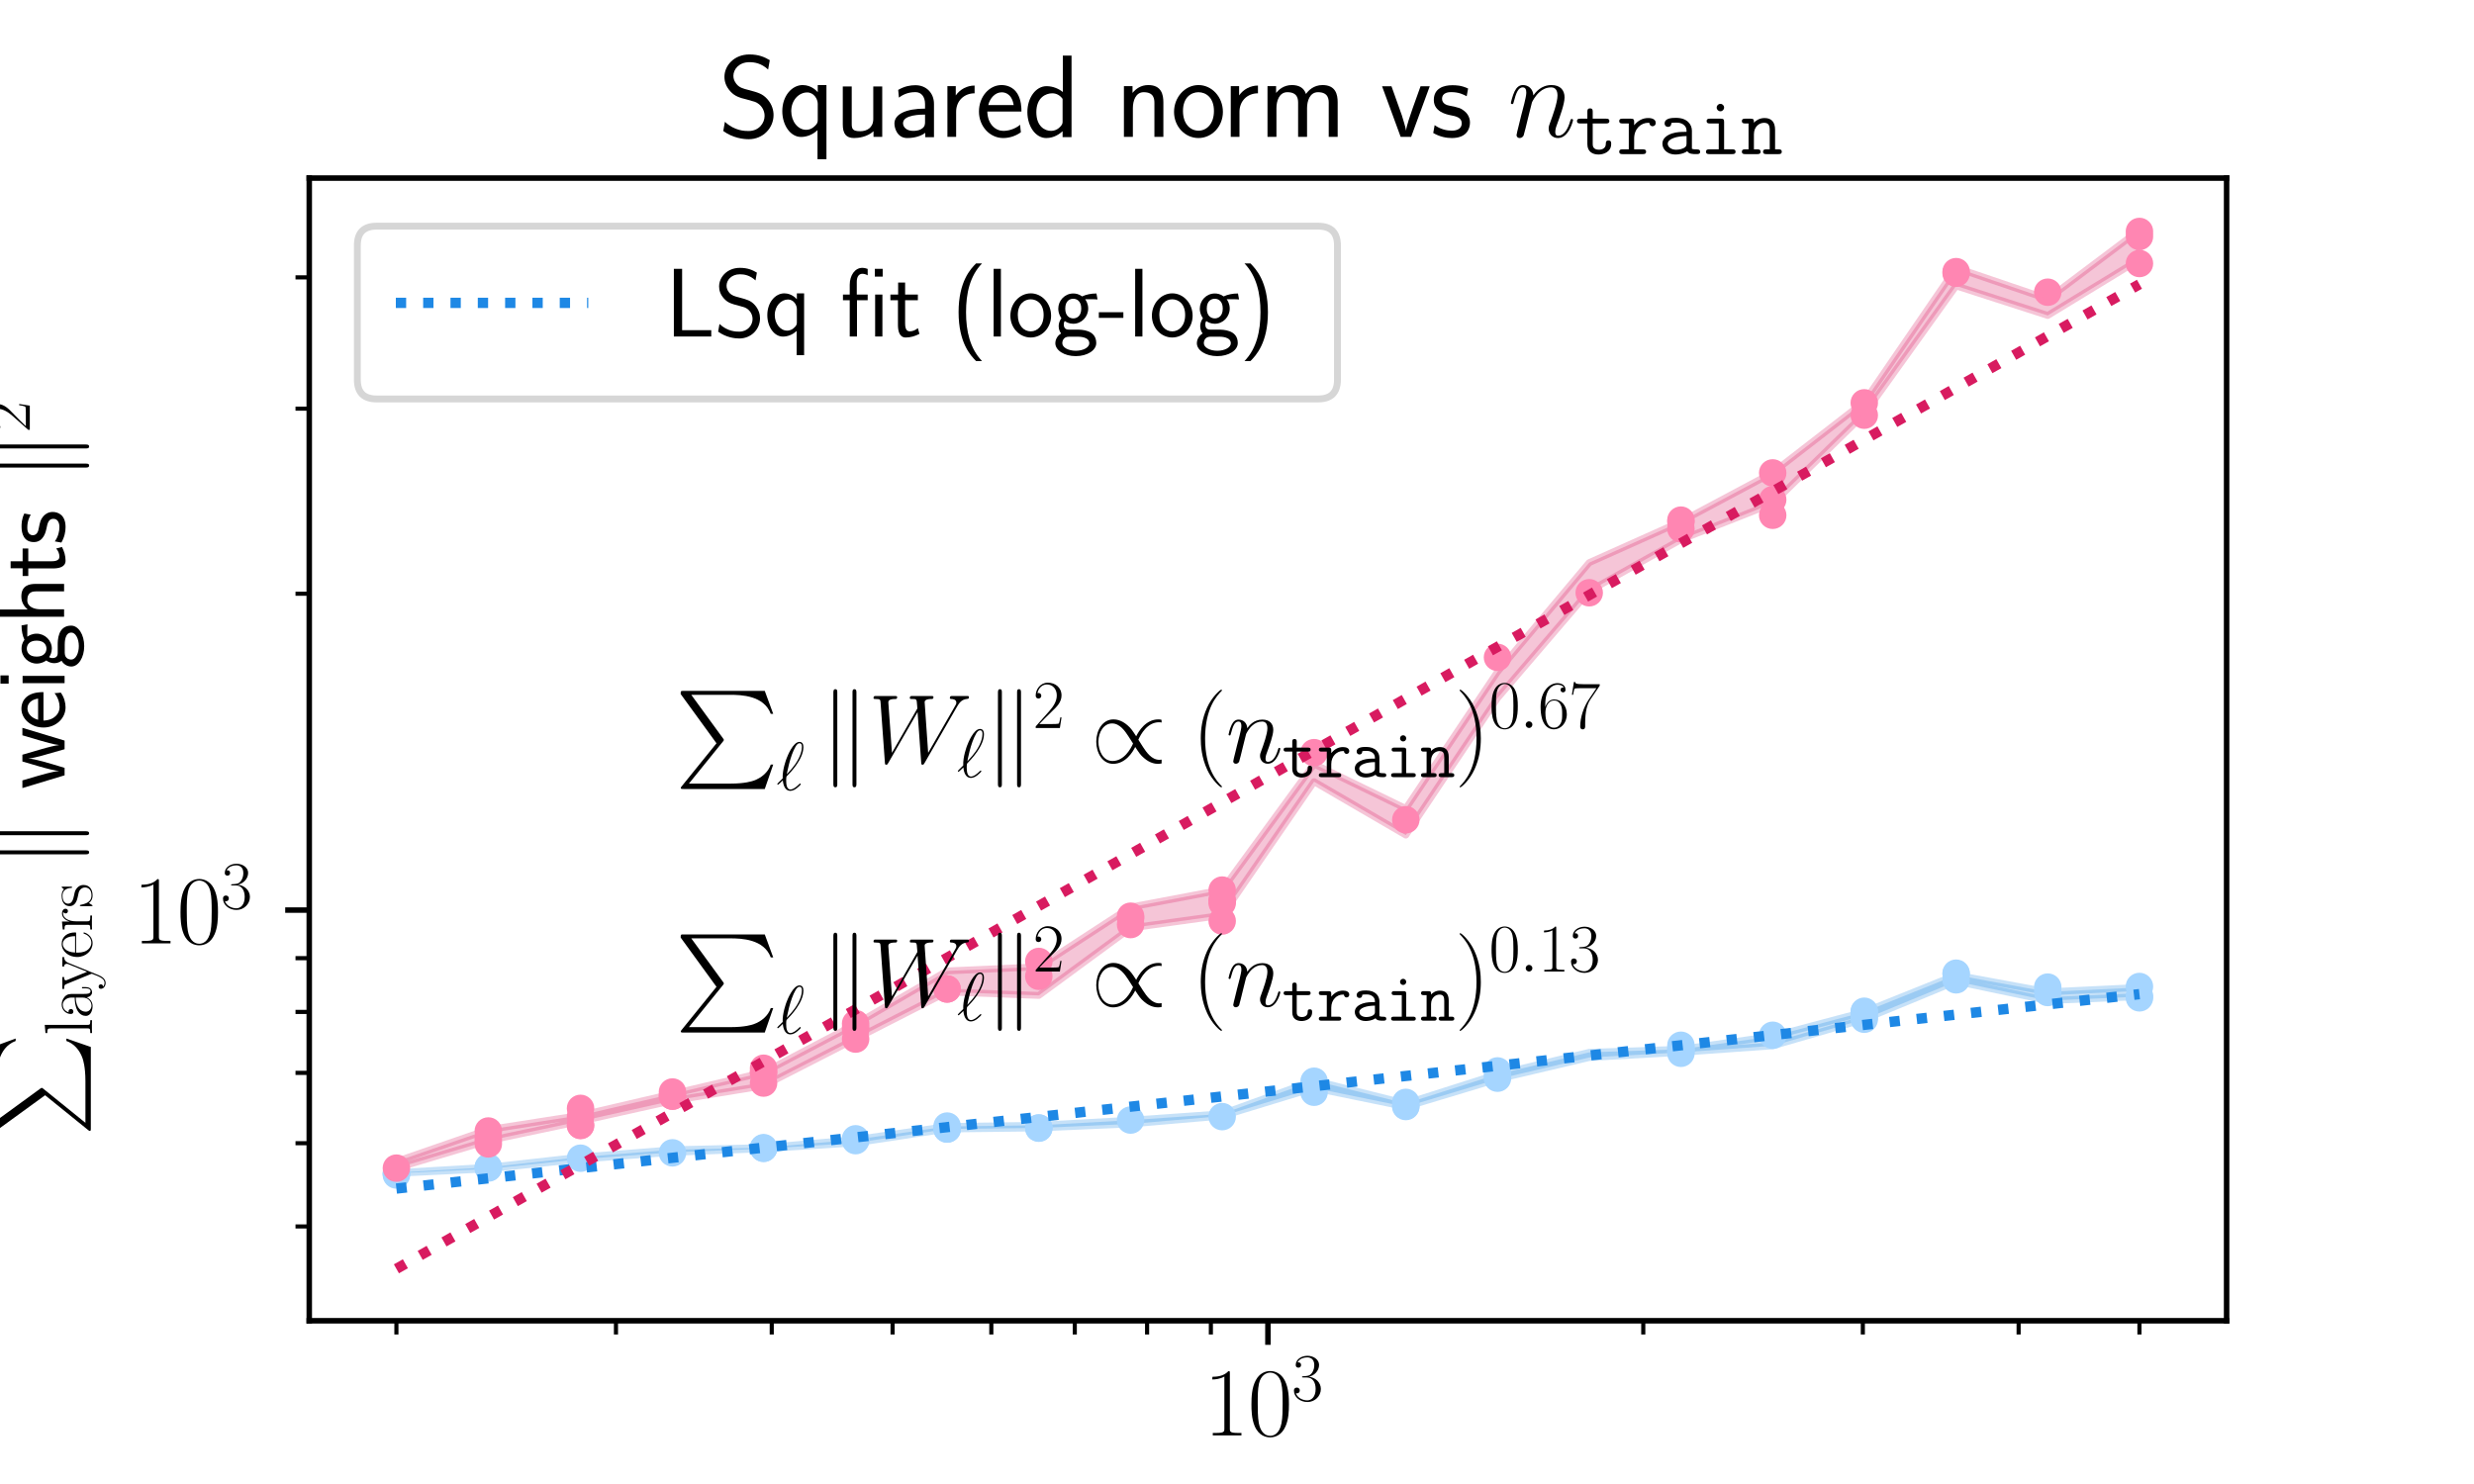 <?xml version="1.0" encoding="utf-8" standalone="no"?>
<!DOCTYPE svg PUBLIC "-//W3C//DTD SVG 1.1//EN"
  "http://www.w3.org/Graphics/SVG/1.1/DTD/svg11.dtd">
<svg xmlns:xlink="http://www.w3.org/1999/xlink" width="360pt" height="216pt" viewBox="0 0 360 216" xmlns="http://www.w3.org/2000/svg" version="1.1">
 <defs>
  <style type="text/css">*{stroke-linejoin: round; stroke-linecap: butt}</style>
 </defs>
 <g id="figure_1">
  <g id="patch_1">
   <path d="M 0 216 
L 360 216 
L 360 0 
L 0 0 
z
" style="fill: #ffffff"/>
  </g>
  <g id="axes_1">
   <g id="patch_2">
    <path d="M 45 192.24 
L 324 192.24 
L 324 25.92 
L 45 25.92 
z
" style="fill: #ffffff"/>
   </g>
   <g id="PolyCollection_1">
    <defs>
     <path id="m0486d785ed" d="M 57.682 -45.322 
L 57.682 -45.223 
L 71.057 -45.866 
L 84.476 -47.278 
L 97.854 -48.279 
L 111.109 -48.795 
L 124.502 -49.653 
L 137.821 -51.675 
L 151.16 -51.824 
L 164.517 -52.407 
L 177.844 -53.557 
L 191.218 -57.64 
L 204.565 -54.904 
L 217.907 -58.928 
L 231.252 -62.079 
L 244.596 -62.827 
L 257.951 -63.781 
L 271.277 -67.648 
L 284.641 -73.158 
L 297.973 -70.362 
L 311.318 -70.939 
L 311.318 -72.273 
L 311.318 -72.273 
L 297.973 -71.629 
L 284.641 -74.079 
L 271.277 -68.71 
L 257.951 -65.172 
L 244.596 -63.281 
L 231.252 -62.83 
L 217.907 -59.637 
L 204.565 -55.384 
L 191.218 -58.723 
L 177.844 -53.882 
L 164.517 -52.954 
L 151.16 -52.21 
L 137.821 -52.04 
L 124.502 -50.133 
L 111.109 -48.959 
L 97.854 -48.65 
L 84.476 -47.586 
L 71.057 -46.095 
L 57.682 -45.322 
z
" style="stroke: #1e88e5; stroke-opacity: 0.25"/>
    </defs>
    <g clip-path="url(#pe529a5b559)">
     <use xlink:href="#m0486d785ed" x="0" y="216" style="fill: #1e88e5; fill-opacity: 0.25; stroke: #1e88e5; stroke-opacity: 0.25"/>
    </g>
   </g>
   <g id="PathCollection_1">
    <defs>
     <path id="mc51ce60c79" d="M 0 1.5 
C 0.398 1.5 0.779 1.342 1.061 1.061 
C 1.342 0.779 1.5 0.398 1.5 0 
C 1.5 -0.398 1.342 -0.779 1.061 -1.061 
C 0.779 -1.342 0.398 -1.5 0 -1.5 
C -0.398 -1.5 -0.779 -1.342 -1.061 -1.061 
C -1.342 -0.779 -1.5 -0.398 -1.5 0 
C -1.5 0.398 -1.342 0.779 -1.061 1.061 
C -0.779 1.342 -0.398 1.5 0 1.5 
z
" style="stroke: #a5d5ff"/>
    </defs>
    <g clip-path="url(#pe529a5b559)">
     <use xlink:href="#mc51ce60c79" x="124.502" y="165.894" style="fill: #a5d5ff; stroke: #a5d5ff"/>
     <use xlink:href="#mc51ce60c79" x="151.16" y="164.167" style="fill: #a5d5ff; stroke: #a5d5ff"/>
     <use xlink:href="#mc51ce60c79" x="71.057" y="170.008" style="fill: #a5d5ff; stroke: #a5d5ff"/>
     <use xlink:href="#mc51ce60c79" x="57.682" y="170.837" style="fill: #a5d5ff; stroke: #a5d5ff"/>
     <use xlink:href="#mc51ce60c79" x="311.318" y="145.236" style="fill: #a5d5ff; stroke: #a5d5ff"/>
     <use xlink:href="#mc51ce60c79" x="244.596" y="152.14" style="fill: #a5d5ff; stroke: #a5d5ff"/>
     <use xlink:href="#mc51ce60c79" x="124.502" y="165.757" style="fill: #a5d5ff; stroke: #a5d5ff"/>
     <use xlink:href="#mc51ce60c79" x="137.821" y="164.334" style="fill: #a5d5ff; stroke: #a5d5ff"/>
     <use xlink:href="#mc51ce60c79" x="217.907" y="155.878" style="fill: #a5d5ff; stroke: #a5d5ff"/>
     <use xlink:href="#mc51ce60c79" x="137.821" y="163.904" style="fill: #a5d5ff; stroke: #a5d5ff"/>
     <use xlink:href="#mc51ce60c79" x="137.821" y="164.324" style="fill: #a5d5ff; stroke: #a5d5ff"/>
     <use xlink:href="#mc51ce60c79" x="284.641" y="141.757" style="fill: #a5d5ff; stroke: #a5d5ff"/>
     <use xlink:href="#mc51ce60c79" x="217.907" y="156.931" style="fill: #a5d5ff; stroke: #a5d5ff"/>
     <use xlink:href="#mc51ce60c79" x="284.641" y="141.65" style="fill: #a5d5ff; stroke: #a5d5ff"/>
     <use xlink:href="#mc51ce60c79" x="311.318" y="143.587" style="fill: #a5d5ff; stroke: #a5d5ff"/>
     <use xlink:href="#mc51ce60c79" x="311.318" y="144.969" style="fill: #a5d5ff; stroke: #a5d5ff"/>
     <use xlink:href="#mc51ce60c79" x="244.596" y="153.041" style="fill: #a5d5ff; stroke: #a5d5ff"/>
     <use xlink:href="#mc51ce60c79" x="244.596" y="152.759" style="fill: #a5d5ff; stroke: #a5d5ff"/>
     <use xlink:href="#mc51ce60c79" x="137.821" y="164.217" style="fill: #a5d5ff; stroke: #a5d5ff"/>
     <use xlink:href="#mc51ce60c79" x="191.218" y="158.98" style="fill: #a5d5ff; stroke: #a5d5ff"/>
     <use xlink:href="#mc51ce60c79" x="71.057" y="169.888" style="fill: #a5d5ff; stroke: #a5d5ff"/>
     <use xlink:href="#mc51ce60c79" x="271.277" y="147.325" style="fill: #a5d5ff; stroke: #a5d5ff"/>
     <use xlink:href="#mc51ce60c79" x="204.565" y="160.457" style="fill: #a5d5ff; stroke: #a5d5ff"/>
     <use xlink:href="#mc51ce60c79" x="84.476" y="168.58" style="fill: #a5d5ff; stroke: #a5d5ff"/>
     <use xlink:href="#mc51ce60c79" x="191.218" y="157.375" style="fill: #a5d5ff; stroke: #a5d5ff"/>
     <use xlink:href="#mc51ce60c79" x="124.502" y="166.024" style="fill: #a5d5ff; stroke: #a5d5ff"/>
     <use xlink:href="#mc51ce60c79" x="204.565" y="160.97" style="fill: #a5d5ff; stroke: #a5d5ff"/>
     <use xlink:href="#mc51ce60c79" x="244.596" y="153.308" style="fill: #a5d5ff; stroke: #a5d5ff"/>
     <use xlink:href="#mc51ce60c79" x="97.854" y="167.798" style="fill: #a5d5ff; stroke: #a5d5ff"/>
     <use xlink:href="#mc51ce60c79" x="111.109" y="167.138" style="fill: #a5d5ff; stroke: #a5d5ff"/>
     <use xlink:href="#mc51ce60c79" x="297.973" y="143.678" style="fill: #a5d5ff; stroke: #a5d5ff"/>
     <use xlink:href="#mc51ce60c79" x="284.641" y="142.616" style="fill: #a5d5ff; stroke: #a5d5ff"/>
     <use xlink:href="#mc51ce60c79" x="177.844" y="162.527" style="fill: #a5d5ff; stroke: #a5d5ff"/>
     <use xlink:href="#mc51ce60c79" x="244.596" y="152.57" style="fill: #a5d5ff; stroke: #a5d5ff"/>
     <use xlink:href="#mc51ce60c79" x="217.907" y="156.484" style="fill: #a5d5ff; stroke: #a5d5ff"/>
     <use xlink:href="#mc51ce60c79" x="191.218" y="158.261" style="fill: #a5d5ff; stroke: #a5d5ff"/>
     <use xlink:href="#mc51ce60c79" x="204.565" y="161.056" style="fill: #a5d5ff; stroke: #a5d5ff"/>
     <use xlink:href="#mc51ce60c79" x="271.277" y="148.032" style="fill: #a5d5ff; stroke: #a5d5ff"/>
     <use xlink:href="#mc51ce60c79" x="271.277" y="148.352" style="fill: #a5d5ff; stroke: #a5d5ff"/>
     <use xlink:href="#mc51ce60c79" x="57.682" y="171.022" style="fill: #a5d5ff; stroke: #a5d5ff"/>
     <use xlink:href="#mc51ce60c79" x="137.821" y="164.271" style="fill: #a5d5ff; stroke: #a5d5ff"/>
     <use xlink:href="#mc51ce60c79" x="111.109" y="167.131" style="fill: #a5d5ff; stroke: #a5d5ff"/>
     <use xlink:href="#mc51ce60c79" x="57.682" y="170.762" style="fill: #a5d5ff; stroke: #a5d5ff"/>
     <use xlink:href="#mc51ce60c79" x="297.973" y="144.463" style="fill: #a5d5ff; stroke: #a5d5ff"/>
     <use xlink:href="#mc51ce60c79" x="111.109" y="167.045" style="fill: #a5d5ff; stroke: #a5d5ff"/>
     <use xlink:href="#mc51ce60c79" x="271.277" y="147.19" style="fill: #a5d5ff; stroke: #a5d5ff"/>
     <use xlink:href="#mc51ce60c79" x="164.517" y="163.028" style="fill: #a5d5ff; stroke: #a5d5ff"/>
     <use xlink:href="#mc51ce60c79" x="257.951" y="150.684" style="fill: #a5d5ff; stroke: #a5d5ff"/>
     <use xlink:href="#mc51ce60c79" x="151.16" y="164.212" style="fill: #a5d5ff; stroke: #a5d5ff"/>
     <use xlink:href="#mc51ce60c79" x="71.057" y="169.955" style="fill: #a5d5ff; stroke: #a5d5ff"/>
    </g>
   </g>
   <g id="PolyCollection_2">
    <defs>
     <path id="m4e94aa6c55" d="M 57.682 -46.955 
L 57.682 -45.973 
L 71.057 -49.973 
L 84.476 -52.802 
L 97.854 -55.788 
L 111.109 -57.954 
L 124.502 -64.808 
L 137.821 -71.614 
L 151.16 -71.113 
L 164.517 -80.928 
L 177.844 -82.777 
L 191.218 -102.225 
L 204.565 -94.454 
L 217.907 -114.383 
L 231.252 -129.974 
L 244.596 -137.458 
L 257.951 -142.71 
L 271.277 -155.729 
L 284.641 -174.387 
L 297.973 -170.086 
L 311.318 -178.224 
L 311.318 -182.52 
L 311.318 -182.52 
L 297.973 -172.48 
L 284.641 -177.018 
L 271.277 -157.527 
L 257.951 -147.203 
L 244.596 -140.082 
L 231.252 -134.109 
L 217.907 -118.214 
L 204.565 -98.315 
L 191.218 -104.795 
L 177.844 -86.489 
L 164.517 -83.973 
L 151.16 -75.278 
L 137.821 -74.68 
L 124.502 -66.947 
L 111.109 -59.906 
L 97.854 -56.785 
L 84.476 -53.671 
L 71.057 -51.578 
L 57.682 -46.955 
z
" style="stroke: #d81b60; stroke-opacity: 0.25"/>
    </defs>
    <g clip-path="url(#pe529a5b559)">
     <use xlink:href="#m4e94aa6c55" x="0" y="216" style="fill: #d81b60; fill-opacity: 0.25; stroke: #d81b60; stroke-opacity: 0.25"/>
    </g>
   </g>
   <g id="PathCollection_2">
    <defs>
     <path id="m237755c79c" d="M 0 1.5 
C 0.398 1.5 0.779 1.342 1.061 1.061 
C 1.342 0.779 1.5 0.398 1.5 0 
C 1.5 -0.398 1.342 -0.779 1.061 -1.061 
C 0.779 -1.342 0.398 -1.5 0 -1.5 
C -0.398 -1.5 -0.779 -1.342 -1.061 -1.061 
C -1.342 -0.779 -1.5 -0.398 -1.5 0 
C -1.5 0.398 -1.342 0.779 -1.061 1.061 
C -0.779 1.342 -0.398 1.5 0 1.5 
z
" style="stroke: #ff86b2"/>
    </defs>
    <g clip-path="url(#pe529a5b559)">
     <use xlink:href="#m237755c79c" x="271.277" y="60.431" style="fill: #ff86b2; stroke: #ff86b2"/>
     <use xlink:href="#m237755c79c" x="311.318" y="33.69" style="fill: #ff86b2; stroke: #ff86b2"/>
     <use xlink:href="#m237755c79c" x="111.109" y="156.054" style="fill: #ff86b2; stroke: #ff86b2"/>
     <use xlink:href="#m237755c79c" x="124.502" y="151.24" style="fill: #ff86b2; stroke: #ff86b2"/>
     <use xlink:href="#m237755c79c" x="284.641" y="39.539" style="fill: #ff86b2; stroke: #ff86b2"/>
     <use xlink:href="#m237755c79c" x="137.821" y="143.943" style="fill: #ff86b2; stroke: #ff86b2"/>
     <use xlink:href="#m237755c79c" x="57.682" y="170.025" style="fill: #ff86b2; stroke: #ff86b2"/>
     <use xlink:href="#m237755c79c" x="177.844" y="131.446" style="fill: #ff86b2; stroke: #ff86b2"/>
     <use xlink:href="#m237755c79c" x="71.057" y="164.621" style="fill: #ff86b2; stroke: #ff86b2"/>
     <use xlink:href="#m237755c79c" x="191.218" y="109.553" style="fill: #ff86b2; stroke: #ff86b2"/>
     <use xlink:href="#m237755c79c" x="151.16" y="142.1" style="fill: #ff86b2; stroke: #ff86b2"/>
     <use xlink:href="#m237755c79c" x="84.476" y="162.531" style="fill: #ff86b2; stroke: #ff86b2"/>
     <use xlink:href="#m237755c79c" x="204.565" y="119.316" style="fill: #ff86b2; stroke: #ff86b2"/>
     <use xlink:href="#m237755c79c" x="177.844" y="131.125" style="fill: #ff86b2; stroke: #ff86b2"/>
     <use xlink:href="#m237755c79c" x="71.057" y="166.003" style="fill: #ff86b2; stroke: #ff86b2"/>
     <use xlink:href="#m237755c79c" x="297.973" y="42.532" style="fill: #ff86b2; stroke: #ff86b2"/>
     <use xlink:href="#m237755c79c" x="124.502" y="149.866" style="fill: #ff86b2; stroke: #ff86b2"/>
     <use xlink:href="#m237755c79c" x="137.821" y="143.957" style="fill: #ff86b2; stroke: #ff86b2"/>
     <use xlink:href="#m237755c79c" x="177.844" y="129.555" style="fill: #ff86b2; stroke: #ff86b2"/>
     <use xlink:href="#m237755c79c" x="164.517" y="134.573" style="fill: #ff86b2; stroke: #ff86b2"/>
     <use xlink:href="#m237755c79c" x="257.951" y="74.999" style="fill: #ff86b2; stroke: #ff86b2"/>
     <use xlink:href="#m237755c79c" x="164.517" y="133.653" style="fill: #ff86b2; stroke: #ff86b2"/>
     <use xlink:href="#m237755c79c" x="71.057" y="166.501" style="fill: #ff86b2; stroke: #ff86b2"/>
     <use xlink:href="#m237755c79c" x="257.951" y="72.731" style="fill: #ff86b2; stroke: #ff86b2"/>
     <use xlink:href="#m237755c79c" x="244.596" y="75.708" style="fill: #ff86b2; stroke: #ff86b2"/>
     <use xlink:href="#m237755c79c" x="311.318" y="38.353" style="fill: #ff86b2; stroke: #ff86b2"/>
     <use xlink:href="#m237755c79c" x="97.854" y="159.543" style="fill: #ff86b2; stroke: #ff86b2"/>
     <use xlink:href="#m237755c79c" x="271.277" y="58.636" style="fill: #ff86b2; stroke: #ff86b2"/>
     <use xlink:href="#m237755c79c" x="164.517" y="133.359" style="fill: #ff86b2; stroke: #ff86b2"/>
     <use xlink:href="#m237755c79c" x="284.641" y="39.777" style="fill: #ff86b2; stroke: #ff86b2"/>
     <use xlink:href="#m237755c79c" x="231.252" y="86.277" style="fill: #ff86b2; stroke: #ff86b2"/>
     <use xlink:href="#m237755c79c" x="151.16" y="139.943" style="fill: #ff86b2; stroke: #ff86b2"/>
     <use xlink:href="#m237755c79c" x="84.476" y="161.329" style="fill: #ff86b2; stroke: #ff86b2"/>
     <use xlink:href="#m237755c79c" x="311.318" y="34.416" style="fill: #ff86b2; stroke: #ff86b2"/>
     <use xlink:href="#m237755c79c" x="217.907" y="95.681" style="fill: #ff86b2; stroke: #ff86b2"/>
     <use xlink:href="#m237755c79c" x="97.854" y="158.945" style="fill: #ff86b2; stroke: #ff86b2"/>
     <use xlink:href="#m237755c79c" x="111.109" y="155.486" style="fill: #ff86b2; stroke: #ff86b2"/>
     <use xlink:href="#m237755c79c" x="124.502" y="148.99" style="fill: #ff86b2; stroke: #ff86b2"/>
     <use xlink:href="#m237755c79c" x="97.854" y="159.552" style="fill: #ff86b2; stroke: #ff86b2"/>
     <use xlink:href="#m237755c79c" x="84.476" y="163.823" style="fill: #ff86b2; stroke: #ff86b2"/>
     <use xlink:href="#m237755c79c" x="111.109" y="157.644" style="fill: #ff86b2; stroke: #ff86b2"/>
     <use xlink:href="#m237755c79c" x="84.476" y="163.776" style="fill: #ff86b2; stroke: #ff86b2"/>
     <use xlink:href="#m237755c79c" x="244.596" y="75.971" style="fill: #ff86b2; stroke: #ff86b2"/>
     <use xlink:href="#m237755c79c" x="177.844" y="134.057" style="fill: #ff86b2; stroke: #ff86b2"/>
     <use xlink:href="#m237755c79c" x="257.951" y="68.834" style="fill: #ff86b2; stroke: #ff86b2"/>
     <use xlink:href="#m237755c79c" x="124.502" y="149.577" style="fill: #ff86b2; stroke: #ff86b2"/>
     <use xlink:href="#m237755c79c" x="71.057" y="165.48" style="fill: #ff86b2; stroke: #ff86b2"/>
     <use xlink:href="#m237755c79c" x="177.844" y="131.015" style="fill: #ff86b2; stroke: #ff86b2"/>
     <use xlink:href="#m237755c79c" x="244.596" y="76.965" style="fill: #ff86b2; stroke: #ff86b2"/>
     <use xlink:href="#m237755c79c" x="111.109" y="156.127" style="fill: #ff86b2; stroke: #ff86b2"/>
    </g>
   </g>
   <g id="matplotlib.axis_1">
    <g id="xtick_1">
     <g id="line2d_1">
      <defs>
       <path id="m2ff9c59b76" d="M 0 0 
L 0 3.5 
" style="stroke: #000000; stroke-width: 0.8"/>
      </defs>
      <g>
       <use xlink:href="#m2ff9c59b76" x="184.5" y="192.24" style="stroke: #000000; stroke-width: 0.8"/>
      </g>
     </g>
     <g id="text_1">
      <!-- $\mathdefault{10^{3}}$ -->
      <g transform="translate(175.163 208.926) scale(0.14 -0.14)">
       <defs>
        <path id="CMR17-31" d="M 1702 4058 
C 1702 4192 1696 4192 1606 4192 
C 1357 3916 979 3827 621 3827 
C 602 3827 570 3827 563 3808 
C 557 3795 557 3782 557 3648 
C 755 3648 1088 3686 1344 3839 
L 1344 461 
C 1344 236 1331 160 781 160 
L 589 160 
L 589 0 
C 896 0 1216 0 1523 0 
C 1830 0 2150 0 2458 0 
L 2458 160 
L 2266 160 
C 1715 160 1702 230 1702 458 
L 1702 4058 
z
" transform="scale(0.016)"/>
        <path id="CMR17-30" d="M 2688 2025 
C 2688 2416 2682 3080 2413 3591 
C 2176 4039 1798 4198 1466 4198 
C 1158 4198 768 4058 525 3597 
C 269 3118 243 2524 243 2025 
C 243 1661 250 1106 448 619 
C 723 -39 1216 -128 1466 -128 
C 1760 -128 2208 -7 2470 600 
C 2662 1042 2688 1559 2688 2025 
z
M 1466 -26 
C 1056 -26 813 325 723 812 
C 653 1188 653 1738 653 2096 
C 653 2588 653 2997 736 3387 
C 858 3929 1216 4096 1466 4096 
C 1728 4096 2067 3923 2189 3400 
C 2272 3036 2278 2607 2278 2096 
C 2278 1680 2278 1169 2202 792 
C 2067 95 1690 -26 1466 -26 
z
" transform="scale(0.016)"/>
        <path id="CMR17-33" d="M 1414 2157 
C 1984 2157 2234 1662 2234 1090 
C 2234 320 1824 25 1453 25 
C 1114 25 563 194 390 693 
C 422 680 454 680 486 680 
C 640 680 755 782 755 948 
C 755 1133 614 1216 486 1216 
C 378 1216 211 1165 211 926 
C 211 335 787 -128 1466 -128 
C 2176 -128 2720 430 2720 1085 
C 2720 1707 2208 2157 1600 2227 
C 2086 2328 2554 2756 2554 3329 
C 2554 3820 2048 4179 1472 4179 
C 890 4179 378 3829 378 3329 
C 378 3110 544 3072 627 3072 
C 762 3072 877 3155 877 3321 
C 877 3486 762 3569 627 3569 
C 602 3569 570 3569 544 3557 
C 730 3959 1235 4032 1459 4032 
C 1683 4032 2106 3925 2106 3320 
C 2106 3143 2080 2828 1862 2550 
C 1670 2304 1453 2304 1242 2284 
C 1210 2284 1062 2269 1037 2269 
C 992 2263 966 2257 966 2208 
C 966 2163 973 2157 1101 2157 
L 1414 2157 
z
" transform="scale(0.016)"/>
       </defs>
       <use xlink:href="#CMR17-31" transform="scale(0.996)"/>
       <use xlink:href="#CMR17-30" transform="translate(45.69 0) scale(0.996)"/>
       <use xlink:href="#CMR17-33" transform="translate(91.381 36.154) scale(0.697)"/>
      </g>
     </g>
    </g>
    <g id="xtick_2">
     <g id="line2d_2">
      <defs>
       <path id="m97c9a32077" d="M 0 0 
L 0 2 
" style="stroke: #000000; stroke-width: 0.6"/>
      </defs>
      <g>
       <use xlink:href="#m97c9a32077" x="57.682" y="192.24" style="stroke: #000000; stroke-width: 0.6"/>
      </g>
     </g>
    </g>
    <g id="xtick_3">
     <g id="line2d_3">
      <g>
       <use xlink:href="#m97c9a32077" x="89.631" y="192.24" style="stroke: #000000; stroke-width: 0.6"/>
      </g>
     </g>
    </g>
    <g id="xtick_4">
     <g id="line2d_4">
      <g>
       <use xlink:href="#m97c9a32077" x="112.299" y="192.24" style="stroke: #000000; stroke-width: 0.6"/>
      </g>
     </g>
    </g>
    <g id="xtick_5">
     <g id="line2d_5">
      <g>
       <use xlink:href="#m97c9a32077" x="129.882" y="192.24" style="stroke: #000000; stroke-width: 0.6"/>
      </g>
     </g>
    </g>
    <g id="xtick_6">
     <g id="line2d_6">
      <g>
       <use xlink:href="#m97c9a32077" x="144.249" y="192.24" style="stroke: #000000; stroke-width: 0.6"/>
      </g>
     </g>
    </g>
    <g id="xtick_7">
     <g id="line2d_7">
      <g>
       <use xlink:href="#m97c9a32077" x="156.395" y="192.24" style="stroke: #000000; stroke-width: 0.6"/>
      </g>
     </g>
    </g>
    <g id="xtick_8">
     <g id="line2d_8">
      <g>
       <use xlink:href="#m97c9a32077" x="166.917" y="192.24" style="stroke: #000000; stroke-width: 0.6"/>
      </g>
     </g>
    </g>
    <g id="xtick_9">
     <g id="line2d_9">
      <g>
       <use xlink:href="#m97c9a32077" x="176.198" y="192.24" style="stroke: #000000; stroke-width: 0.6"/>
      </g>
     </g>
    </g>
    <g id="xtick_10">
     <g id="line2d_10">
      <g>
       <use xlink:href="#m97c9a32077" x="239.118" y="192.24" style="stroke: #000000; stroke-width: 0.6"/>
      </g>
     </g>
    </g>
    <g id="xtick_11">
     <g id="line2d_11">
      <g>
       <use xlink:href="#m97c9a32077" x="271.067" y="192.24" style="stroke: #000000; stroke-width: 0.6"/>
      </g>
     </g>
    </g>
    <g id="xtick_12">
     <g id="line2d_12">
      <g>
       <use xlink:href="#m97c9a32077" x="293.735" y="192.24" style="stroke: #000000; stroke-width: 0.6"/>
      </g>
     </g>
    </g>
    <g id="xtick_13">
     <g id="line2d_13">
      <g>
       <use xlink:href="#m97c9a32077" x="311.318" y="192.24" style="stroke: #000000; stroke-width: 0.6"/>
      </g>
     </g>
    </g>
    <g id="text_2">
     <!-- $n_{\mathtt{train}}$ -->
     <g transform="translate(167.61 225.324) scale(0.14 -0.14)">
      <defs>
       <path id="CMMI12-6e" d="M 1318 1871 
C 1331 1910 1491 2229 1728 2433 
C 1894 2586 2112 2689 2362 2689 
C 2618 2689 2707 2497 2707 2242 
C 2707 1878 2445 1150 2317 805 
C 2259 651 2227 568 2227 453 
C 2227 166 2426 -64 2733 -64 
C 3328 -64 3552 875 3552 913 
C 3552 945 3526 971 3488 971 
C 3430 971 3424 952 3392 843 
C 3245 319 3002 64 2752 64 
C 2688 64 2586 64 2586 269 
C 2586 429 2656 621 2694 710 
C 2822 1063 3091 1780 3091 2145 
C 3091 2528 2867 2816 2381 2816 
C 1811 2816 1510 2415 1395 2255 
C 1376 2618 1114 2816 832 2816 
C 627 2816 486 2695 378 2478 
C 262 2248 173 1865 173 1839 
C 173 1814 198 1782 243 1782 
C 294 1782 301 1788 339 1935 
C 442 2325 557 2689 813 2689 
C 960 2689 1011 2586 1011 2395 
C 1011 2254 947 2005 902 1807 
L 723 1118 
C 698 996 627 709 595 594 
C 550 428 480 128 480 96 
C 480 6 550 -64 646 -64 
C 723 -64 813 -26 864 70 
C 877 102 934 326 966 453 
L 1107 1028 
L 1318 1871 
z
" transform="scale(0.016)"/>
       <path id="CMTT12-74" d="M 1382 2381 
L 2419 2381 
C 2509 2381 2675 2381 2675 2567 
C 2675 2752 2509 2752 2419 2752 
L 1382 2752 
L 1382 3285 
C 1382 3402 1382 3552 1178 3552 
C 966 3552 966 3402 966 3285 
L 966 2752 
L 422 2752 
C 333 2752 160 2752 160 2567 
C 160 2381 326 2381 416 2381 
L 966 2381 
L 966 776 
C 966 184 1376 -32 1837 -32 
C 2182 -32 2816 139 2816 790 
C 2816 918 2816 1058 2605 1058 
C 2400 1058 2400 918 2400 785 
C 2394 403 2029 339 1882 339 
C 1382 339 1382 657 1382 809 
L 1382 2381 
z
" transform="scale(0.016)"/>
       <path id="CMTT12-72" d="M 1382 1212 
C 1382 1976 1920 2432 2464 2432 
C 2496 2432 2534 2432 2566 2425 
C 2586 2185 2765 2165 2810 2165 
C 2957 2165 3059 2275 3059 2418 
C 3059 2698 2790 2803 2470 2803 
C 2042 2803 1677 2607 1382 2241 
L 1382 2491 
C 1382 2688 1344 2752 1126 2752 
L 480 2752 
C 390 2752 224 2752 224 2567 
C 224 2381 390 2381 480 2381 
L 966 2381 
L 966 371 
L 480 371 
C 390 371 224 371 224 186 
C 224 0 390 0 480 0 
L 2054 0 
C 2144 0 2310 0 2310 186 
C 2310 371 2144 371 2054 371 
L 1382 371 
L 1382 1212 
z
" transform="scale(0.016)"/>
       <path id="CMTT12-61" d="M 2650 1816 
C 2650 2303 2285 2816 1421 2816 
C 1152 2816 531 2816 531 2380 
C 531 2210 653 2115 794 2115 
C 832 2115 1043 2115 1050 2388 
C 1050 2419 1056 2426 1190 2438 
C 1267 2445 1350 2445 1427 2445 
C 1574 2445 1792 2445 2003 2282 
C 2234 2100 2234 1916 2234 1728 
C 1856 1728 1485 1728 1088 1599 
C 768 1489 358 1256 358 816 
C 358 356 762 -32 1357 -32 
C 1562 -32 1958 0 2291 226 
C 2419 0 2739 0 2982 0 
C 3136 0 3290 0 3290 183 
C 3290 365 3123 365 3034 365 
C 2867 365 2739 378 2650 417 
L 2650 1816 
z
M 2234 851 
C 2234 704 2234 569 1971 448 
C 1747 339 1446 339 1427 339 
C 1050 339 774 544 774 806 
C 774 1184 1459 1401 2234 1401 
L 2234 851 
z
" transform="scale(0.016)"/>
       <path id="CMTT12-69" d="M 1933 3616 
C 1933 3776 1805 3904 1645 3904 
C 1485 3904 1357 3776 1357 3616 
C 1357 3456 1485 3328 1645 3328 
C 1805 3328 1933 3456 1933 3616 
z
M 832 2752 
C 742 2752 576 2752 576 2567 
C 576 2381 742 2381 832 2381 
L 1517 2381 
L 1517 371 
L 787 371 
C 698 371 525 371 525 186 
C 525 0 698 0 787 0 
L 2566 0 
C 2656 0 2822 0 2822 186 
C 2822 371 2656 371 2566 371 
L 1933 371 
L 1933 2491 
C 1933 2688 1894 2752 1677 2752 
L 832 2752 
z
" transform="scale(0.016)"/>
       <path id="CMTT12-6e" d="M 2675 1879 
C 2675 2507 2381 2803 1856 2803 
C 1421 2803 1139 2560 1030 2438 
C 1030 2666 1030 2752 774 2752 
L 352 2752 
C 262 2752 96 2752 96 2567 
C 96 2381 262 2381 352 2381 
L 614 2381 
L 614 371 
L 352 371 
C 262 371 96 371 96 186 
C 96 0 262 0 352 0 
L 1293 0 
C 1382 0 1549 0 1549 186 
C 1549 371 1382 371 1293 371 
L 1030 371 
L 1030 1533 
C 1030 2155 1466 2432 1811 2432 
C 2182 2432 2259 2219 2259 1854 
L 2259 371 
L 1997 371 
C 1907 371 1741 371 1741 186 
C 1741 0 1907 0 1997 0 
L 2938 0 
C 3027 0 3194 0 3194 186 
C 3194 371 3027 371 2938 371 
L 2675 371 
L 2675 1879 
z
" transform="scale(0.016)"/>
      </defs>
      <use xlink:href="#CMMI12-6e" transform="scale(0.996)"/>
      <use xlink:href="#CMTT12-74" transform="translate(58.23 -14.944) scale(0.697)"/>
      <use xlink:href="#CMTT12-72" transform="translate(94.116 -14.944) scale(0.697)"/>
      <use xlink:href="#CMTT12-61" transform="translate(130.002 -14.944) scale(0.697)"/>
      <use xlink:href="#CMTT12-69" transform="translate(165.888 -14.944) scale(0.697)"/>
      <use xlink:href="#CMTT12-6e" transform="translate(201.775 -14.944) scale(0.697)"/>
     </g>
    </g>
   </g>
   <g id="matplotlib.axis_2">
    <g id="ytick_1">
     <g id="line2d_14">
      <defs>
       <path id="m76a5764ad3" d="M 0 0 
L -3.5 0 
" style="stroke: #000000; stroke-width: 0.8"/>
      </defs>
      <g>
       <use xlink:href="#m76a5764ad3" x="45" y="132.464" style="stroke: #000000; stroke-width: 0.8"/>
      </g>
     </g>
     <g id="text_3">
      <!-- $\mathdefault{10^{3}}$ -->
      <g transform="translate(19.326 137.307) scale(0.14 -0.14)">
       <use xlink:href="#CMR17-31" transform="scale(0.996)"/>
       <use xlink:href="#CMR17-30" transform="translate(45.69 0) scale(0.996)"/>
       <use xlink:href="#CMR17-33" transform="translate(91.381 36.154) scale(0.697)"/>
      </g>
     </g>
    </g>
    <g id="ytick_2">
     <g id="line2d_15">
      <defs>
       <path id="mff17688371" d="M 0 0 
L -2 0 
" style="stroke: #000000; stroke-width: 0.6"/>
      </defs>
      <g>
       <use xlink:href="#mff17688371" x="45" y="178.51" style="stroke: #000000; stroke-width: 0.6"/>
      </g>
     </g>
    </g>
    <g id="ytick_3">
     <g id="line2d_16">
      <g>
       <use xlink:href="#mff17688371" x="45" y="166.399" style="stroke: #000000; stroke-width: 0.6"/>
      </g>
     </g>
    </g>
    <g id="ytick_4">
     <g id="line2d_17">
      <g>
       <use xlink:href="#mff17688371" x="45" y="156.158" style="stroke: #000000; stroke-width: 0.6"/>
      </g>
     </g>
    </g>
    <g id="ytick_5">
     <g id="line2d_18">
      <g>
       <use xlink:href="#mff17688371" x="45" y="147.288" style="stroke: #000000; stroke-width: 0.6"/>
      </g>
     </g>
    </g>
    <g id="ytick_6">
     <g id="line2d_19">
      <g>
       <use xlink:href="#mff17688371" x="45" y="139.464" style="stroke: #000000; stroke-width: 0.6"/>
      </g>
     </g>
    </g>
    <g id="ytick_7">
     <g id="line2d_20">
      <g>
       <use xlink:href="#mff17688371" x="45" y="86.418" style="stroke: #000000; stroke-width: 0.6"/>
      </g>
     </g>
    </g>
    <g id="ytick_8">
     <g id="line2d_21">
      <g>
       <use xlink:href="#mff17688371" x="45" y="59.483" style="stroke: #000000; stroke-width: 0.6"/>
      </g>
     </g>
    </g>
    <g id="ytick_9">
     <g id="line2d_22">
      <g>
       <use xlink:href="#mff17688371" x="45" y="40.372" style="stroke: #000000; stroke-width: 0.6"/>
      </g>
     </g>
    </g>
    <g id="text_4">
     <!-- $\sum_{\mathrm{layers}} \|$ weights $\|^2$ -->
     <g transform="translate(9.398 165.425) rotate(-90) scale(0.14 -0.14)">
      <defs>
       <path id="CMEX10-50" d="M 2694 -3418 
L 422 -6227 
C 371 -6291 365 -6304 365 -6330 
C 365 -6400 422 -6400 538 -6400 
L 5843 -6400 
L 6394 -4806 
L 6234 -4806 
C 6074 -5286 5645 -5677 5101 -5862 
C 4998 -5894 4557 -6048 3616 -6048 
L 896 -6048 
L 3117 -3302 
C 3162 -3245 3174 -3226 3174 -3200 
C 3174 -3174 3168 -3168 3130 -3110 
L 1050 -256 
L 3584 -256 
C 4314 -256 5786 -301 6234 -1498 
L 6394 -1498 
L 5843 0 
L 538 0 
C 365 0 358 -6 358 -205 
L 2694 -3418 
z
" transform="scale(0.016)"/>
       <path id="CMR17-6c" d="M 979 4396 
L 218 4326 
L 218 4160 
C 595 4160 653 4122 653 3817 
L 653 426 
C 653 184 627 153 218 153 
L 218 -13 
C 371 0 653 0 813 0 
C 979 0 1261 0 1414 -13 
L 1414 153 
C 1005 153 979 178 979 426 
L 979 4396 
z
" transform="scale(0.016)"/>
       <path id="CMR17-61" d="M 2304 1653 
C 2304 2072 2304 2294 2035 2543 
C 1798 2752 1523 2816 1306 2816 
C 800 2816 435 2407 435 1971 
C 435 1728 627 1728 666 1728 
C 749 1728 896 1778 896 1954 
C 896 2112 774 2181 666 2181 
C 640 2181 608 2174 589 2168 
C 723 2592 1069 2714 1293 2714 
C 1613 2714 1965 2429 1965 1885 
L 1965 1600 
C 1587 1600 1133 1549 774 1357 
C 371 1133 256 813 256 570 
C 256 77 832 -64 1171 -64 
C 1523 -64 1850 139 1990 511 
C 2003 233 2182 -18 2464 -18 
C 2598 -18 2938 70 2938 567 
L 2938 920 
L 2822 920 
L 2822 562 
C 2822 178 2650 128 2566 128 
C 2304 128 2304 458 2304 738 
L 2304 1653 
z
M 1965 870 
C 1965 317 1568 38 1216 38 
C 896 38 646 275 646 570 
C 646 761 730 1100 1101 1305 
C 1408 1478 1760 1504 1965 1504 
L 1965 870 
z
" transform="scale(0.016)"/>
       <path id="CMR17-79" d="M 2496 2197 
C 2656 2586 2944 2586 3034 2586 
L 3034 2752 
C 2912 2752 2752 2752 2630 2752 
C 2496 2752 2285 2752 2157 2758 
L 2157 2592 
C 2400 2573 2406 2394 2406 2343 
C 2406 2280 2394 2248 2362 2171 
L 1664 449 
L 902 2306 
C 870 2382 870 2426 870 2433 
C 870 2573 1018 2586 1171 2586 
L 1171 2758 
C 1018 2752 742 2752 582 2752 
C 410 2752 205 2752 64 2758 
L 64 2586 
C 410 2586 448 2554 531 2350 
L 1485 15 
C 1197 -738 1030 -1178 627 -1178 
C 557 -1178 397 -1159 282 -1044 
C 429 -1031 493 -942 493 -833 
C 493 -725 416 -629 288 -629 
C 147 -629 77 -725 77 -840 
C 77 -1095 339 -1280 627 -1280 
C 998 -1280 1229 -922 1357 -604 
L 2496 2197 
z
" transform="scale(0.016)"/>
       <path id="CMR17-65" d="M 2438 1472 
C 2464 1498 2464 1511 2464 1576 
C 2464 2238 2118 2816 1389 2816 
C 710 2816 173 2169 173 1383 
C 173 551 781 -64 1459 -64 
C 2176 -64 2458 607 2458 740 
C 2458 784 2419 784 2406 784 
C 2362 784 2355 771 2330 696 
C 2189 265 1837 51 1504 51 
C 1229 51 954 203 781 480 
C 582 803 582 1176 582 1472 
L 2438 1472 
z
M 589 1568 
C 634 2505 1126 2714 1382 2714 
C 1818 2714 2112 2297 2118 1568 
L 589 1568 
z
" transform="scale(0.016)"/>
       <path id="CMR17-72" d="M 960 1497 
C 960 2112 1222 2688 1702 2688 
C 1747 2688 1792 2682 1837 2662 
C 1837 2662 1696 2617 1696 2452 
C 1696 2298 1818 2234 1914 2234 
C 1990 2234 2131 2279 2131 2458 
C 2131 2663 1926 2790 1709 2790 
C 1222 2790 1011 2317 947 2093 
L 941 2093 
L 941 2790 
L 198 2720 
L 198 2554 
C 576 2554 634 2515 634 2208 
L 634 428 
C 634 184 608 153 198 153 
L 198 -13 
C 352 0 646 0 813 0 
C 998 0 1325 0 1498 -13 
L 1498 153 
C 1037 153 960 153 960 440 
L 960 1497 
z
" transform="scale(0.016)"/>
       <path id="CMR17-73" d="M 1978 2697 
C 1978 2813 1971 2819 1933 2819 
C 1907 2819 1901 2813 1824 2717 
C 1805 2691 1747 2626 1728 2601 
C 1523 2819 1235 2819 1126 2819 
C 416 2819 160 2447 160 2076 
C 160 1498 813 1365 998 1325 
C 1402 1243 1542 1217 1677 1101 
C 1760 1025 1901 884 1901 654 
C 1901 384 1747 38 1158 38 
C 602 38 403 460 288 1021 
C 269 1110 269 1117 218 1117 
C 166 1117 160 1110 160 983 
L 160 63 
C 160 -51 166 -58 205 -58 
C 237 -58 243 -51 275 0 
C 314 57 410 211 448 276 
C 576 103 800 -64 1158 -64 
C 1792 -64 2131 283 2131 784 
C 2131 1112 1958 1285 1875 1362 
C 1683 1561 1459 1606 1190 1657 
C 838 1735 390 1825 390 2217 
C 390 2383 480 2737 1126 2737 
C 1811 2737 1850 2094 1862 1888 
C 1869 1856 1901 1849 1920 1849 
C 1978 1849 1978 1869 1978 1978 
L 1978 2697 
z
" transform="scale(0.016)"/>
       <path id="CMSY10-6b" d="M 1103 4582 
C 1103 4685 1103 4800 975 4800 
C 847 4800 847 4659 847 4563 
L 847 -1363 
C 847 -1466 847 -1600 975 -1600 
C 1103 -1600 1103 -1485 1103 -1382 
L 1103 4582 
z
M 2351 4563 
C 2351 4666 2351 4800 2223 4800 
C 2095 4800 2095 4685 2095 4582 
L 2095 -1382 
C 2095 -1485 2095 -1600 2223 -1600 
C 2351 -1600 2351 -1459 2351 -1363 
L 2351 4563 
z
" transform="scale(0.016)"/>
       <path id="CMSS17-77" d="M 4013 2752 
L 3526 2752 
L 3187 1601 
C 3117 1358 2918 685 2893 371 
L 2886 371 
C 2874 564 2765 1024 2586 1633 
L 2259 2752 
L 1818 2752 
L 1498 1658 
C 1338 1101 1216 627 1203 371 
L 1197 371 
C 1171 749 909 1633 870 1773 
L 582 2752 
L 83 2752 
L 915 0 
L 1402 0 
C 1734 1096 1990 1943 2010 2370 
C 2022 2160 2131 1707 2195 1484 
L 2618 0 
L 3181 0 
L 4013 2752 
z
" transform="scale(0.016)"/>
       <path id="CMSS17-65" d="M 2502 1377 
C 2502 1590 2490 2003 2285 2345 
C 2061 2713 1696 2816 1421 2816 
C 755 2816 192 2188 192 1375 
C 192 582 774 -64 1510 -64 
C 1798 -64 2150 19 2470 248 
C 2470 274 2458 414 2451 420 
C 2451 433 2432 630 2432 656 
C 2125 407 1773 325 1517 325 
C 1107 325 666 667 646 1377 
L 2502 1377 
z
M 698 1728 
C 781 2084 1062 2421 1421 2421 
C 1517 2421 1965 2421 2080 1728 
L 698 1728 
z
" transform="scale(0.016)"/>
       <path id="CMSS17-69" d="M 979 4183 
L 442 4183 
L 442 3648 
L 979 3648 
L 979 4183 
z
M 947 2739 
L 474 2739 
L 474 0 
L 947 0 
L 947 2739 
z
" transform="scale(0.016)"/>
       <path id="CMSS17-67" d="M 2848 2808 
C 2483 2808 2170 2738 1914 2617 
C 1702 2777 1485 2808 1338 2808 
C 781 2808 358 2349 358 1814 
C 358 1468 550 1207 563 1195 
C 448 1035 384 863 384 672 
C 384 448 474 289 544 200 
C 211 -3 166 -314 166 -435 
C 166 -898 749 -1280 1498 -1280 
C 2253 -1280 2835 -898 2835 -428 
C 2835 448 1856 448 1587 448 
L 1069 448 
C 973 448 717 448 717 791 
C 717 921 774 1004 781 1010 
C 877 940 1075 832 1338 832 
C 1869 832 2310 1278 2310 1827 
C 2310 2132 2170 2355 2112 2432 
L 2131 2432 
C 2150 2432 2419 2432 2515 2432 
C 2720 2432 2739 2429 2918 2419 
L 2848 2808 
z
M 1338 1182 
C 1120 1182 813 1315 813 1823 
C 813 2375 1165 2464 1331 2464 
C 1549 2464 1856 2331 1856 1823 
C 1856 1271 1504 1182 1338 1182 
z
M 1581 -10 
C 1734 -10 2381 -10 2381 -442 
C 2381 -714 1984 -929 1504 -929 
C 1018 -929 621 -720 621 -435 
C 621 -403 621 -10 1062 -10 
L 1581 -10 
z
" transform="scale(0.016)"/>
       <path id="CMSS17-68" d="M 2618 1891 
C 2618 2292 2522 2820 1798 2820 
C 1395 2820 1133 2623 947 2407 
L 947 4448 
L 474 4448 
L 474 32 
L 960 32 
L 960 1573 
C 960 1973 1114 2432 1549 2432 
C 2112 2432 2131 2056 2131 1839 
L 2131 32 
L 2618 32 
L 2618 1891 
z
" transform="scale(0.016)"/>
       <path id="CMSS17-74" d="M 1069 2368 
L 1901 2368 
L 1901 2737 
L 1069 2737 
L 1069 3520 
L 614 3520 
L 614 2737 
L 109 2737 
L 109 2368 
L 602 2368 
L 602 749 
C 602 384 685 -64 1107 -64 
C 1427 -64 1722 25 2003 172 
L 1901 548 
C 1747 414 1562 337 1363 337 
C 1082 337 1069 696 1069 856 
L 1069 2368 
z
" transform="scale(0.016)"/>
       <path id="CMSS17-73" d="M 2061 2627 
C 1683 2807 1389 2807 1197 2807 
C 742 2807 198 2648 198 2003 
C 198 1359 902 1218 1094 1179 
C 1389 1122 1715 1058 1715 740 
C 1715 337 1254 337 1171 337 
C 915 337 563 407 243 638 
L 166 210 
C 531 0 883 -64 1178 -64 
C 1965 -64 2163 416 2163 781 
C 2163 1094 1984 1305 1862 1401 
C 1651 1568 1574 1587 1050 1696 
C 960 1709 646 1779 646 2066 
C 646 2432 1050 2432 1139 2432 
C 1555 2432 1811 2303 1984 2208 
L 2061 2627 
z
" transform="scale(0.016)"/>
       <path id="CMR17-32" d="M 2669 989 
L 2554 989 
C 2490 536 2438 459 2413 420 
C 2381 369 1920 369 1830 369 
L 602 369 
C 832 619 1280 1072 1824 1597 
C 2214 1967 2669 2402 2669 3035 
C 2669 3790 2067 4224 1395 4224 
C 691 4224 262 3604 262 3030 
C 262 2780 448 2748 525 2748 
C 589 2748 781 2787 781 3010 
C 781 3207 614 3264 525 3264 
C 486 3264 448 3258 422 3245 
C 544 3790 915 4058 1306 4058 
C 1862 4058 2227 3617 2227 3035 
C 2227 2479 1901 2000 1536 1584 
L 262 146 
L 262 0 
L 2515 0 
L 2669 989 
z
" transform="scale(0.016)"/>
      </defs>
      <use xlink:href="#CMEX10-50" transform="translate(0 74.72) scale(0.996)"/>
      <use xlink:href="#CMR17-6c" transform="translate(105.162 -28.394) scale(0.697)"/>
      <use xlink:href="#CMR17-61" transform="translate(122.571 -28.394) scale(0.697)"/>
      <use xlink:href="#CMR17-79" transform="translate(152.733 -28.394) scale(0.697)"/>
      <use xlink:href="#CMR17-65" transform="translate(184.716 -28.394) scale(0.697)"/>
      <use xlink:href="#CMR17-72" transform="translate(213.056 -28.394) scale(0.697)"/>
      <use xlink:href="#CMR17-73" transform="translate(237.752 -28.394) scale(0.697)"/>
      <use xlink:href="#CMSY10-6b" transform="translate(279.915 0) scale(0.996)"/>
      <use xlink:href="#CMSS17-77" transform="translate(360.958 0) scale(0.996)"/>
      <use xlink:href="#CMSS17-65" transform="translate(422.175 0) scale(0.996)"/>
      <use xlink:href="#CMSS17-69" transform="translate(463.814 0) scale(0.996)"/>
      <use xlink:href="#CMSS17-67" transform="translate(485.995 0) scale(0.996)"/>
      <use xlink:href="#CMSS17-68" transform="translate(532.838 0) scale(0.996)"/>
      <use xlink:href="#CMSS17-74" transform="translate(581.043 0) scale(0.996)"/>
      <use xlink:href="#CMSS17-73" transform="translate(614.875 0) scale(0.996)"/>
      <use xlink:href="#CMSY10-6b" transform="translate(682.017 0) scale(0.996)"/>
      <use xlink:href="#CMR17-32" transform="translate(731.831 36.154) scale(0.697)"/>
     </g>
    </g>
   </g>
   <g id="line2d_23">
    <path d="M 57.682 173 
L 89.093 169.496 
L 111.491 166.997 
L 128.912 165.053 
L 143.169 163.462 
L 155.238 162.116 
L 165.702 160.948 
L 174.937 159.918 
L 183.203 158.995 
L 190.683 158.161 
L 197.515 157.399 
L 203.801 156.697 
L 209.622 156.048 
L 215.043 155.443 
L 220.115 154.877 
L 224.88 154.345 
L 229.373 153.844 
L 233.624 153.37 
L 237.657 152.92 
L 241.494 152.492 
L 245.152 152.084 
L 248.648 151.694 
L 251.996 151.32 
L 255.207 150.962 
L 258.292 150.617 
L 261.262 150.286 
L 264.123 149.967 
L 266.884 149.659 
L 269.552 149.361 
L 272.132 149.073 
L 274.63 148.795 
L 277.052 148.524 
L 279.401 148.262 
L 281.682 148.008 
L 283.9 147.76 
L 286.056 147.52 
L 288.155 147.286 
L 290.2 147.057 
L 292.193 146.835 
L 294.136 146.618 
L 296.033 146.407 
L 297.885 146.2 
L 299.695 145.998 
L 301.464 145.801 
L 303.195 145.608 
L 304.888 145.419 
L 306.545 145.234 
L 308.169 145.053 
L 309.759 144.875 
L 311.318 144.701 
" clip-path="url(#pe529a5b559)" style="fill: none; stroke-dasharray: 1.5,2.475; stroke-dashoffset: 0; stroke: #1e88e5; stroke-width: 1.5"/>
   </g>
   <g id="line2d_24">
    <path d="M 57.682 184.68 
L 89.093 166.932 
L 111.491 154.277 
L 128.912 144.434 
L 143.169 136.379 
L 155.238 129.56 
L 165.702 123.647 
L 174.937 118.429 
L 183.203 113.759 
L 190.683 109.533 
L 197.515 105.673 
L 203.801 102.121 
L 209.622 98.832 
L 215.043 95.769 
L 220.115 92.903 
L 224.88 90.211 
L 229.373 87.672 
L 233.624 85.271 
L 237.657 82.992 
L 241.494 80.824 
L 245.152 78.757 
L 248.648 76.782 
L 251.996 74.89 
L 255.207 73.076 
L 258.292 71.333 
L 261.262 69.655 
L 264.123 68.038 
L 266.884 66.478 
L 269.552 64.971 
L 272.132 63.513 
L 274.63 62.102 
L 277.052 60.733 
L 279.401 59.406 
L 281.682 58.117 
L 283.9 56.864 
L 286.056 55.646 
L 288.155 54.46 
L 290.2 53.305 
L 292.193 52.179 
L 294.136 51.08 
L 296.033 50.009 
L 297.885 48.962 
L 299.695 47.94 
L 301.464 46.94 
L 303.195 45.962 
L 304.888 45.006 
L 306.545 44.069 
L 308.169 43.152 
L 309.759 42.253 
L 311.318 41.372 
" clip-path="url(#pe529a5b559)" style="fill: none; stroke-dasharray: 1.5,2.475; stroke-dashoffset: 0; stroke: #d81b60; stroke-width: 1.5"/>
   </g>
   <g id="patch_3">
    <path d="M 45 192.24 
L 45 25.92 
" style="fill: none; stroke: #000000; stroke-width: 0.8; stroke-linejoin: miter; stroke-linecap: square"/>
   </g>
   <g id="patch_4">
    <path d="M 324 192.24 
L 324 25.92 
" style="fill: none; stroke: #000000; stroke-width: 0.8; stroke-linejoin: miter; stroke-linecap: square"/>
   </g>
   <g id="patch_5">
    <path d="M 45 192.24 
L 324 192.24 
" style="fill: none; stroke: #000000; stroke-width: 0.8; stroke-linejoin: miter; stroke-linecap: square"/>
   </g>
   <g id="patch_6">
    <path d="M 45 25.92 
L 324 25.92 
" style="fill: none; stroke: #000000; stroke-width: 0.8; stroke-linejoin: miter; stroke-linecap: square"/>
   </g>
   <g id="text_5">
    <!-- $\sum_{\ell}\|W_\ell\|^2 \propto(n_{\mathtt{train}})^{0.13}$ -->
    <g transform="translate(98.248 146.469) scale(0.14 -0.14)">
     <defs>
      <path id="CMMI12-60" d="M 589 1088 
C 186 692 83 597 83 572 
C 83 546 109 501 154 501 
C 186 501 550 851 602 909 
C 640 482 800 -73 1299 -73 
C 1555 -73 1786 86 1888 163 
C 1971 227 2278 488 2278 546 
C 2278 578 2246 616 2214 616 
C 2189 616 2093 520 2067 495 
C 1843 278 1562 55 1306 55 
C 960 55 915 552 915 897 
C 915 960 915 1228 960 1279 
C 1338 1667 2522 2886 2522 4014 
C 2522 4269 2426 4492 2150 4492 
C 1555 4492 1037 3178 947 2936 
C 922 2873 550 1891 589 1088 
z
M 973 1471 
C 979 1509 1267 3186 1805 4082 
C 1914 4255 2022 4364 2150 4364 
C 2368 4364 2381 4159 2381 4018 
C 2381 3794 2317 3218 1760 2412 
C 1594 2175 1338 1855 973 1471 
z
" transform="scale(0.016)"/>
      <path id="CMMI12-57" d="M 5779 3646 
C 5926 3894 6067 4129 6451 4168 
C 6509 4174 6566 4180 6566 4282 
C 6566 4352 6509 4352 6490 4352 
C 6477 4352 6432 4352 6010 4352 
C 5818 4352 5619 4352 5434 4352 
C 5395 4352 5318 4352 5318 4226 
C 5318 4166 5370 4160 5408 4160 
C 5536 4160 5741 4122 5741 3925 
C 5741 3842 5715 3797 5651 3690 
L 3904 648 
L 3674 3963 
C 3674 4039 3744 4160 4102 4160 
C 4186 4160 4250 4160 4250 4286 
C 4250 4352 4186 4352 4154 4352 
C 3930 4352 3693 4352 3462 4352 
L 3130 4352 
C 3034 4352 2918 4352 2822 4352 
C 2784 4352 2707 4352 2707 4226 
C 2707 4160 2752 4160 2861 4160 
C 3155 4160 3155 4153 3181 3772 
L 3200 3543 
L 1542 648 
L 1306 3931 
C 1306 4002 1306 4160 1741 4160 
C 1811 4160 1882 4160 1882 4279 
C 1882 4352 1824 4352 1786 4352 
C 1562 4352 1325 4352 1094 4352 
L 762 4352 
C 666 4352 550 4352 454 4352 
C 416 4352 339 4352 339 4226 
C 339 4160 390 4160 480 4160 
C 781 4160 787 4121 800 3918 
L 1082 18 
C 1088 -90 1094 -128 1171 -128 
C 1235 -128 1248 -103 1306 -7 
L 3213 3307 
L 3450 18 
C 3456 -90 3462 -128 3539 -128 
C 3603 -128 3622 -96 3674 -7 
L 5779 3646 
z
" transform="scale(0.016)"/>
      <path id="CMSY10-2f" d="M 4621 205 
C 4595 205 4493 192 4474 192 
C 3968 192 3629 691 3411 1024 
C 3347 1133 3174 1395 3104 1504 
C 3258 1850 3686 2643 4448 2643 
C 4493 2643 4550 2643 4621 2624 
C 4621 2790 4614 2797 4602 2810 
C 4557 2822 4461 2829 4403 2829 
C 3590 2829 3117 2048 2963 1728 
C 2707 2118 2618 2259 2381 2458 
C 1990 2797 1638 2829 1478 2829 
C 768 2829 358 2112 358 1376 
C 358 659 755 -70 1459 -70 
C 2272 -70 2746 710 2899 1030 
C 3155 640 3245 499 3482 301 
C 3872 -38 4224 -70 4384 -70 
C 4461 -70 4563 -58 4621 -44 
L 4621 205 
z
M 2758 1254 
C 2605 909 2176 115 1414 115 
C 794 115 499 794 499 1376 
C 499 2010 858 2566 1389 2566 
C 1894 2566 2234 2067 2451 1734 
C 2515 1626 2688 1363 2758 1254 
z
" transform="scale(0.016)"/>
      <path id="CMR17-28" d="M 1958 -1561 
C 1958 -1555 1958 -1542 1939 -1523 
C 1645 -1224 858 -407 858 1581 
C 858 3569 1632 4379 1946 4697 
C 1946 4704 1958 4717 1958 4736 
C 1958 4755 1939 4768 1914 4768 
C 1843 4768 1299 4296 986 3594 
C 666 2887 576 2199 576 1588 
C 576 1128 621 351 1005 -471 
C 1312 -1135 1837 -1600 1914 -1600 
C 1946 -1600 1958 -1587 1958 -1561 
z
" transform="scale(0.016)"/>
      <path id="CMR17-29" d="M 1683 1581 
C 1683 2040 1638 2817 1254 3639 
C 947 4303 422 4768 346 4768 
C 326 4768 301 4761 301 4729 
C 301 4717 307 4710 314 4697 
C 621 4378 1402 3568 1402 1584 
C 1402 -407 627 -1217 314 -1537 
C 307 -1549 301 -1556 301 -1568 
C 301 -1600 326 -1600 346 -1600 
C 416 -1600 960 -1128 1274 -426 
C 1594 281 1683 969 1683 1581 
z
" transform="scale(0.016)"/>
      <path id="CMMI12-3a" d="M 1178 307 
C 1178 492 1024 619 870 619 
C 685 619 557 466 557 313 
C 557 128 710 0 864 0 
C 1050 0 1178 153 1178 307 
z
" transform="scale(0.016)"/>
     </defs>
     <use xlink:href="#CMEX10-50" transform="translate(0 74.72) scale(0.996)"/>
     <use xlink:href="#CMMI12-60" transform="translate(105.162 -28.394) scale(0.697)"/>
     <use xlink:href="#CMSY10-6b" transform="translate(150.918 0) scale(0.996)"/>
     <use xlink:href="#CMMI12-57" transform="translate(200.731 0) scale(0.996)"/>
     <use xlink:href="#CMMI12-60" transform="translate(292.827 -14.944) scale(0.697)"/>
     <use xlink:href="#CMSY10-6b" transform="translate(321.979 0) scale(0.996)"/>
     <use xlink:href="#CMR17-32" transform="translate(371.793 36.154) scale(0.697)"/>
     <use xlink:href="#CMSY10-2f" transform="translate(431.948 0) scale(0.996)"/>
     <use xlink:href="#CMR17-28" transform="translate(537.109 0) scale(0.996)"/>
     <use xlink:href="#CMMI12-6e" transform="translate(572.39 0) scale(0.996)"/>
     <use xlink:href="#CMTT12-74" transform="translate(630.62 -14.944) scale(0.697)"/>
     <use xlink:href="#CMTT12-72" transform="translate(666.506 -14.944) scale(0.697)"/>
     <use xlink:href="#CMTT12-61" transform="translate(702.392 -14.944) scale(0.697)"/>
     <use xlink:href="#CMTT12-69" transform="translate(738.279 -14.944) scale(0.697)"/>
     <use xlink:href="#CMTT12-6e" transform="translate(774.165 -14.944) scale(0.697)"/>
     <use xlink:href="#CMR17-29" transform="translate(810.549 0) scale(0.996)"/>
     <use xlink:href="#CMR17-30" transform="translate(845.83 36.154) scale(0.697)"/>
     <use xlink:href="#CMMI12-3a" transform="translate(877.813 36.154) scale(0.697)"/>
     <use xlink:href="#CMR17-31" transform="translate(896.781 36.154) scale(0.697)"/>
     <use xlink:href="#CMR17-33" transform="translate(928.764 36.154) scale(0.697)"/>
    </g>
   </g>
   <g id="text_6">
    <!-- $\sum_{\ell}\|W_\ell\|^2 \propto(n_{\mathtt{train}})^{0.67}$ -->
    <g transform="translate(98.248 111.022) scale(0.14 -0.14)">
     <defs>
      <path id="CMR17-36" d="M 678 2176 
C 678 3690 1395 4032 1811 4032 
C 1946 4032 2272 4009 2400 3776 
C 2298 3776 2106 3776 2106 3553 
C 2106 3381 2246 3323 2336 3323 
C 2394 3323 2566 3348 2566 3560 
C 2566 3954 2246 4179 1805 4179 
C 1043 4179 243 3390 243 1984 
C 243 253 966 -128 1478 -128 
C 2099 -128 2688 427 2688 1283 
C 2688 2081 2170 2662 1517 2662 
C 1126 2662 838 2407 678 1960 
L 678 2176 
z
M 1478 25 
C 691 25 691 1200 691 1436 
C 691 1896 909 2560 1504 2560 
C 1613 2560 1926 2560 2138 2120 
C 2253 1870 2253 1609 2253 1289 
C 2253 944 2253 690 2118 434 
C 1978 171 1773 25 1478 25 
z
" transform="scale(0.016)"/>
      <path id="CMR17-37" d="M 2886 3941 
L 2886 4081 
L 1382 4081 
C 634 4081 621 4165 595 4288 
L 480 4288 
L 294 3094 
L 410 3094 
C 429 3215 474 3540 550 3661 
C 589 3712 1062 3712 1171 3712 
L 2579 3712 
L 1869 2661 
C 1395 1954 1069 999 1069 165 
C 1069 89 1069 -128 1299 -128 
C 1530 -128 1530 89 1530 171 
L 1530 465 
C 1530 1508 1709 2196 2003 2636 
L 2886 3941 
z
" transform="scale(0.016)"/>
     </defs>
     <use xlink:href="#CMEX10-50" transform="translate(0 74.72) scale(0.996)"/>
     <use xlink:href="#CMMI12-60" transform="translate(105.162 -28.394) scale(0.697)"/>
     <use xlink:href="#CMSY10-6b" transform="translate(150.918 0) scale(0.996)"/>
     <use xlink:href="#CMMI12-57" transform="translate(200.731 0) scale(0.996)"/>
     <use xlink:href="#CMMI12-60" transform="translate(292.827 -14.944) scale(0.697)"/>
     <use xlink:href="#CMSY10-6b" transform="translate(321.979 0) scale(0.996)"/>
     <use xlink:href="#CMR17-32" transform="translate(371.793 36.154) scale(0.697)"/>
     <use xlink:href="#CMSY10-2f" transform="translate(431.948 0) scale(0.996)"/>
     <use xlink:href="#CMR17-28" transform="translate(537.109 0) scale(0.996)"/>
     <use xlink:href="#CMMI12-6e" transform="translate(572.39 0) scale(0.996)"/>
     <use xlink:href="#CMTT12-74" transform="translate(630.62 -14.944) scale(0.697)"/>
     <use xlink:href="#CMTT12-72" transform="translate(666.506 -14.944) scale(0.697)"/>
     <use xlink:href="#CMTT12-61" transform="translate(702.392 -14.944) scale(0.697)"/>
     <use xlink:href="#CMTT12-69" transform="translate(738.279 -14.944) scale(0.697)"/>
     <use xlink:href="#CMTT12-6e" transform="translate(774.165 -14.944) scale(0.697)"/>
     <use xlink:href="#CMR17-29" transform="translate(810.549 0) scale(0.996)"/>
     <use xlink:href="#CMR17-30" transform="translate(845.83 36.154) scale(0.697)"/>
     <use xlink:href="#CMMI12-3a" transform="translate(877.813 36.154) scale(0.697)"/>
     <use xlink:href="#CMR17-36" transform="translate(896.781 36.154) scale(0.697)"/>
     <use xlink:href="#CMR17-37" transform="translate(928.764 36.154) scale(0.697)"/>
    </g>
   </g>
   <g id="text_7">
    <!-- Squared norm vs $n_{\mathtt{train}}$ -->
    <g transform="translate(104.525 19.92) scale(0.168 -0.168)">
     <defs>
      <path id="CMSS17-53" d="M 2797 4169 
C 2515 4334 2208 4480 1690 4480 
C 864 4480 333 3879 333 3266 
C 333 3025 403 2753 653 2475 
C 902 2196 1184 2121 1542 2033 
C 1690 1994 1939 1924 1984 1906 
C 2342 1767 2515 1444 2515 1140 
C 2515 742 2202 318 1645 318 
C 1453 318 890 318 358 819 
L 269 318 
C 794 -64 1363 -128 1651 -128 
C 2438 -128 3002 488 3002 1186 
C 3002 1440 2925 1763 2656 2061 
C 2394 2347 2163 2410 1638 2549 
C 1338 2626 1146 2677 986 2873 
C 877 3013 819 3146 819 3317 
C 819 3673 1126 4060 1690 4060 
C 1971 4060 2336 4002 2707 3660 
L 2797 4169 
z
" transform="scale(0.016)"/>
      <path id="CMSS17-71" d="M 2611 2816 
L 2138 2816 
L 2138 2428 
C 2112 2460 1818 2816 1318 2816 
C 736 2816 211 2228 211 1399 
C 211 633 653 -5 1229 -5 
C 1498 -5 1837 91 2125 365 
L 2125 -1216 
L 2611 -1216 
L 2611 2816 
z
M 2138 914 
C 2138 832 2138 718 1939 554 
C 1888 510 1747 384 1504 384 
C 1050 384 698 850 698 1399 
C 698 2011 1126 2415 1562 2415 
C 1926 2415 2138 2061 2138 1797 
L 2138 914 
z
" transform="scale(0.016)"/>
      <path id="CMSS17-75" d="M 2618 2739 
L 2131 2739 
L 2131 972 
C 2131 498 1786 306 1421 306 
C 998 306 960 447 960 709 
L 960 2739 
L 474 2739 
L 474 678 
C 474 179 646 -64 1088 -64 
C 1306 -64 1798 -13 2144 306 
L 2144 0 
L 2618 0 
L 2618 2739 
z
" transform="scale(0.016)"/>
      <path id="CMSS17-61" d="M 2406 1791 
C 2406 2392 1978 2808 1402 2808 
C 1120 2808 813 2757 461 2553 
L 499 2135 
C 659 2248 934 2432 1395 2432 
C 1722 2432 1920 2180 1920 1782 
L 1920 1536 
C 896 1536 256 1238 256 726 
C 256 461 416 -64 947 -64 
C 1043 -64 1562 -64 1933 217 
L 1933 -19 
L 2406 -19 
L 2406 1791 
z
M 1920 816 
C 1920 701 1920 548 1728 434 
C 1562 325 1350 325 1261 325 
C 941 325 723 511 723 744 
C 723 1211 1722 1211 1920 1211 
L 1920 816 
z
" transform="scale(0.016)"/>
      <path id="CMSS17-72" d="M 954 1363 
C 954 1965 1395 2368 1958 2368 
L 1958 2789 
C 1549 2789 1165 2585 934 2253 
L 934 2758 
L 480 2758 
L 480 0 
L 954 0 
L 954 1363 
z
" transform="scale(0.016)"/>
      <path id="CMSS17-64" d="M 2611 4416 
L 2138 4416 
L 2138 2438 
C 1939 2603 1613 2756 1254 2756 
C 672 2756 211 2131 211 1347 
C 211 562 666 -64 1235 -64 
C 1677 -64 1971 172 2125 306 
L 2125 -13 
L 2611 -13 
L 2611 4416 
z
M 2125 836 
C 2125 747 2125 653 1926 482 
C 1798 375 1645 325 1498 325 
C 1152 325 698 576 698 1340 
C 698 2134 1210 2368 1562 2368 
C 1798 2368 1990 2254 2125 2065 
L 2125 836 
z
" transform="scale(0.016)"/>
      <path id="CMSS17-6e" d="M 2618 1877 
C 2618 2283 2522 2816 1798 2816 
C 1389 2816 1120 2606 941 2389 
L 941 2758 
L 474 2758 
L 474 0 
L 960 0 
L 960 1559 
C 960 1964 1114 2428 1549 2428 
C 2112 2428 2131 2048 2131 1829 
L 2131 0 
L 2618 0 
L 2618 1877 
z
" transform="scale(0.016)"/>
      <path id="CMSS17-6f" d="M 2829 1356 
C 2829 2176 2221 2816 1504 2816 
C 768 2816 173 2157 173 1356 
C 173 544 787 -64 1498 -64 
C 2227 -64 2829 563 2829 1356 
z
M 1504 337 
C 1050 337 659 709 659 1408 
C 659 2151 1114 2427 1498 2427 
C 1914 2427 2342 2126 2342 1408 
C 2342 683 1926 337 1504 337 
z
" transform="scale(0.016)"/>
      <path id="CMSS17-6d" d="M 4288 1877 
C 4288 2308 4179 2816 3462 2816 
C 2982 2816 2694 2516 2566 2331 
C 2451 2670 2182 2816 1798 2816 
C 1363 2816 1088 2568 941 2389 
L 941 2758 
L 474 2758 
L 474 0 
L 960 0 
L 960 1559 
C 960 1939 1101 2428 1555 2428 
C 2138 2428 2138 2016 2138 1829 
L 2138 0 
L 2624 0 
L 2624 1559 
C 2624 1939 2765 2428 3219 2428 
C 3802 2428 3802 2016 3802 1829 
L 3802 0 
L 4288 0 
L 4288 1877 
z
" transform="scale(0.016)"/>
      <path id="CMSS17-76" d="M 2675 2752 
L 2176 2752 
L 1747 1556 
C 1613 1165 1421 627 1389 352 
L 1382 352 
C 1370 468 1318 634 1286 749 
C 1248 890 1197 1056 1158 1172 
L 595 2752 
L 83 2752 
L 1094 0 
L 1664 0 
L 2675 2752 
z
" transform="scale(0.016)"/>
     </defs>
     <use xlink:href="#CMSS17-53" transform="scale(0.996)"/>
     <use xlink:href="#CMSS17-71" transform="translate(52.049 0) scale(0.996)"/>
     <use xlink:href="#CMSS17-75" transform="translate(100.253 0) scale(0.996)"/>
     <use xlink:href="#CMSS17-61" transform="translate(148.458 0) scale(0.996)"/>
     <use xlink:href="#CMSS17-72" transform="translate(190.778 0) scale(0.996)"/>
     <use xlink:href="#CMSS17-65" transform="translate(222.688 0) scale(0.996)"/>
     <use xlink:href="#CMSS17-64" transform="translate(264.326 0) scale(0.996)"/>
     <use xlink:href="#CMSS17-6e" transform="translate(343.761 0) scale(0.996)"/>
     <use xlink:href="#CMSS17-6f" transform="translate(391.965 0) scale(0.996)"/>
     <use xlink:href="#CMSS17-72" transform="translate(436.207 0) scale(0.996)"/>
     <use xlink:href="#CMSS17-6d" transform="translate(468.116 0) scale(0.996)"/>
     <use xlink:href="#CMSS17-76" transform="translate(573.575 0) scale(0.996)"/>
     <use xlink:href="#CMSS17-73" transform="translate(616.575 0) scale(0.996)"/>
     <use xlink:href="#CMMI12-6e" transform="translate(683.718 0) scale(0.996)"/>
     <use xlink:href="#CMTT12-74" transform="translate(741.948 -14.944) scale(0.697)"/>
     <use xlink:href="#CMTT12-72" transform="translate(777.834 -14.944) scale(0.697)"/>
     <use xlink:href="#CMTT12-61" transform="translate(813.72 -14.944) scale(0.697)"/>
     <use xlink:href="#CMTT12-69" transform="translate(849.606 -14.944) scale(0.697)"/>
     <use xlink:href="#CMTT12-6e" transform="translate(885.492 -14.944) scale(0.697)"/>
    </g>
   </g>
   <g id="legend_1">
    <g id="patch_7">
     <path d="M 54.8 58.068 
L 191.817 58.068 
Q 194.617 58.068 194.617 55.268 
L 194.617 35.72 
Q 194.617 32.92 191.817 32.92 
L 54.8 32.92 
Q 52 32.92 52 35.72 
L 52 55.268 
Q 52 58.068 54.8 58.068 
z
" style="fill: #ffffff; opacity: 0.8; stroke: #cccccc; stroke-linejoin: miter"/>
    </g>
    <g id="line2d_25">
     <path d="M 57.6 44.081 
L 71.6 44.081 
L 85.6 44.081 
" style="fill: none; stroke-dasharray: 1.5,2.475; stroke-dashoffset: 0; stroke: #1e88e5; stroke-width: 1.5"/>
    </g>
    <g id="text_8">
     <!-- LSq fit (log-log) -->
     <g transform="translate(96.8 48.981) scale(0.14 -0.14)">
      <defs>
       <path id="CMSS17-4c" d="M 1670 414 
C 1594 414 1517 414 1440 414 
L 1101 414 
L 1101 4416 
L 563 4416 
L 563 0 
L 3002 0 
L 3002 414 
L 1670 414 
z
" transform="scale(0.016)"/>
       <path id="CMSS17-c" d="M 2752 4416 
L 2240 4416 
L 2240 3906 
L 2752 3906 
L 2752 4416 
z
M 2733 2737 
L 2259 2737 
L 2259 0 
L 2733 0 
L 2733 2737 
z
M 1075 2368 
L 1773 2368 
L 1773 2737 
L 1062 2737 
L 1062 3578 
C 1062 3919 1216 4092 1421 4092 
C 1542 4092 1664 4056 1773 3992 
L 1773 4410 
C 1722 4428 1574 4480 1421 4480 
C 941 4480 602 3993 602 3372 
L 602 2737 
L 160 2737 
L 160 2368 
L 602 2368 
L 602 0 
L 1075 0 
L 1075 2368 
z
" transform="scale(0.016)"/>
       <path id="CMSS17-28" d="M 1613 4768 
C 1267 4417 474 3601 474 1588 
C 474 -433 1267 -1243 1613 -1600 
L 2003 -1600 
C 1216 -784 960 357 960 1581 
C 960 2798 1203 3946 2003 4768 
L 1613 4768 
z
" transform="scale(0.016)"/>
       <path id="CMSS17-6c" d="M 947 4416 
L 474 4416 
L 474 0 
L 947 0 
L 947 4416 
z
" transform="scale(0.016)"/>
       <path id="CMSS17-2d" d="M 1664 1216 
L 1664 1585 
L 64 1585 
L 64 1216 
L 1664 1216 
z
" transform="scale(0.016)"/>
       <path id="CMSS17-29" d="M 723 -1600 
C 1069 -1249 1862 -433 1862 1581 
C 1862 3601 1069 4411 723 4768 
L 333 4768 
C 1120 3952 1376 2811 1376 1588 
C 1376 370 1133 -778 333 -1600 
L 723 -1600 
z
" transform="scale(0.016)"/>
      </defs>
      <use xlink:href="#CMSS17-4c" transform="scale(0.996)"/>
      <use xlink:href="#CMSS17-53" transform="translate(50.687 0) scale(0.996)"/>
      <use xlink:href="#CMSS17-71" transform="translate(102.736 0) scale(0.996)"/>
      <use xlink:href="#CMSS17-c" transform="translate(182.17 0) scale(0.996)"/>
      <use xlink:href="#CMSS17-74" transform="translate(232.296 0) scale(0.996)"/>
      <use xlink:href="#CMSS17-28" transform="translate(297.357 0) scale(0.996)"/>
      <use xlink:href="#CMSS17-6c" transform="translate(333.791 0) scale(0.996)"/>
      <use xlink:href="#CMSS17-6f" transform="translate(355.972 0) scale(0.996)"/>
      <use xlink:href="#CMSS17-67" transform="translate(402.815 0) scale(0.996)"/>
      <use xlink:href="#CMSS17-2d" transform="translate(449.659 0) scale(0.996)"/>
      <use xlink:href="#CMSS17-6c" transform="translate(480.888 0) scale(0.996)"/>
      <use xlink:href="#CMSS17-6f" transform="translate(503.069 0) scale(0.996)"/>
      <use xlink:href="#CMSS17-67" transform="translate(549.912 0) scale(0.996)"/>
      <use xlink:href="#CMSS17-29" transform="translate(596.756 0) scale(0.996)"/>
     </g>
    </g>
   </g>
  </g>
 </g>
 <defs>
  <clipPath id="pe529a5b559">
   <rect x="45" y="25.92" width="279" height="166.32"/>
  </clipPath>
 </defs>
</svg>

